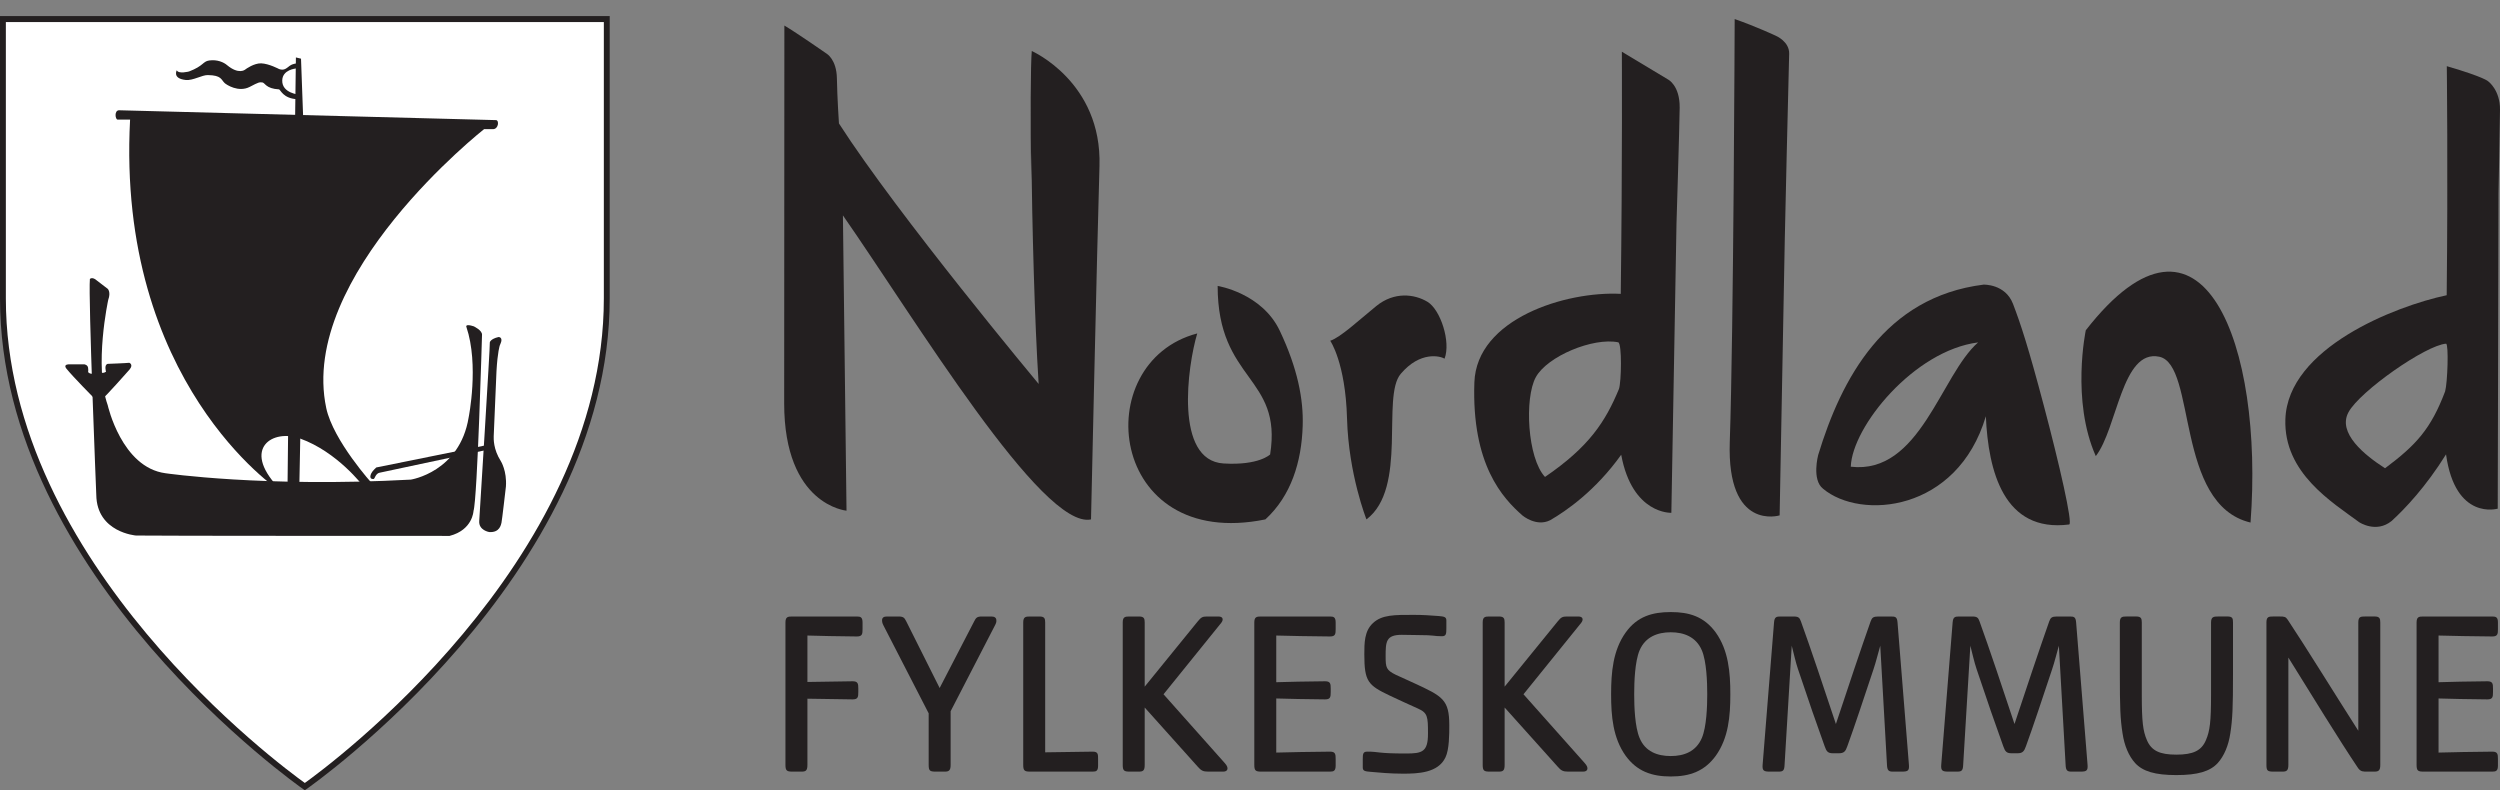 <svg width="155" height="49" viewBox="0 0 155 49" fill="none" xmlns="http://www.w3.org/2000/svg">
<rect x="0" y="0" width="155" height="49" fill="#808080" stroke="none"/>
<path d="M0.182 1.182V18.503C0.182 35.858 18.899 48.77 18.899 48.77C18.899 48.77 37.62 35.858 37.62 18.503V1.182H0.182Z" fill="white"/>
<path d="M37.438 1.368V18.503C37.438 34.925 20.334 47.517 18.899 48.543C17.464 47.517 0.363 34.925 0.363 18.503V1.368H37.438ZM0 0.995V18.503C0 35.757 18.61 48.795 18.797 48.925L18.899 48.995L19 48.925C19.189 48.795 37.802 35.758 37.802 18.503V0.995H0Z" fill="#231F20"/>
<path d="M8.065 7.416C8.065 7.416 7.377 7.421 7.29 7.416C7.145 7.405 7.074 6.855 7.374 6.836L30.752 7.447C30.961 7.456 30.912 8.008 30.563 8.008H30.012C30.012 8.008 18.475 17.08 20.228 25.303C20.659 27.323 23.095 30.01 23.095 30.01L22.503 30.124C22.503 30.124 20.922 28.021 18.607 27.189C16.902 26.578 15.008 27.795 17.201 30.163L17.29 30.387C17.29 30.387 7.204 23.714 8.065 7.416Z" fill="#231F20"/>
<path d="M18.795 7.255L18.663 3.638L18.346 3.561L18.298 7.226L18.795 7.255Z" fill="#231F20"/>
<path d="M18.55 5.868C18.55 5.868 17.477 5.787 17.499 4.985C17.515 4.314 18.341 4.248 18.341 4.248L18.55 3.927C18.55 3.927 18.192 3.906 17.955 4.086C17.753 4.236 17.618 4.391 17.306 4.282C17.306 4.282 16.677 3.945 16.191 3.927C15.756 3.915 15.264 4.262 15.19 4.321C15.19 4.321 14.803 4.642 14.078 4.039C13.871 3.86 13.466 3.679 12.968 3.75C12.569 3.807 12.629 4.086 11.721 4.431C11.721 4.431 11.063 4.606 10.961 4.356C10.961 4.356 10.668 4.867 11.514 4.959C11.967 5.006 12.532 4.642 12.891 4.655C13.736 4.668 13.705 4.939 13.927 5.148C14.031 5.248 14.784 5.749 15.486 5.385C16.05 5.088 16.074 5.094 16.263 5.11C16.444 5.135 16.473 5.496 17.3 5.541C17.388 5.549 17.544 6.116 18.443 6.151L18.55 5.868Z" fill="#231F20"/>
<path d="M30.369 21.228C30.369 21.228 30.394 21.017 30.907 20.896C30.95 20.888 31.208 20.929 31.026 21.323L30.988 21.414C30.988 21.414 30.85 21.8 30.782 23.016L30.61 27.048C30.61 27.195 30.574 27.841 31.052 28.592C31.052 28.592 31.435 29.194 31.367 30.165C31.367 30.165 31.12 32.313 31.091 32.414C31.061 32.513 30.995 33.033 30.331 32.987C30.331 32.987 29.673 32.884 29.712 32.304C29.717 32.206 30.399 21.337 30.369 21.228Z" fill="#231F20"/>
<path d="M30.193 27.594L23.329 28.983C23.329 28.983 23.092 29.195 23.024 29.34C23.024 29.34 22.812 29.729 23.171 29.696C23.185 29.696 23.227 29.63 23.227 29.63C23.227 29.63 23.329 29.34 23.538 29.308L30.262 27.876L30.193 27.594Z" fill="#231F20"/>
<path d="M17.862 26.928L17.827 30.154L18.555 30.334L18.626 26.705L17.862 26.928Z" fill="#231F20"/>
<path d="M29.885 20.77C29.885 20.77 29.6 30.93 29.357 31.681C29.357 31.681 29.313 32.857 27.874 33.226C27.874 33.226 9.061 33.226 8.433 33.203C8.433 33.203 6.003 33.014 5.97 30.687C5.97 30.687 5.469 18.445 5.573 17.3C5.573 17.3 5.711 17.125 6.021 17.404L6.68 17.908C6.68 17.908 6.887 18.101 6.711 18.589C6.711 18.589 5.814 22.695 6.68 25.126C6.68 25.126 7.538 28.984 10.261 29.341C10.261 29.341 16.368 30.234 25.471 29.736C25.471 29.736 28.507 29.273 29.057 25.875C29.057 25.875 29.712 22.624 28.915 20.266C28.915 20.266 28.814 20.052 29.37 20.231C29.37 20.231 29.917 20.484 29.885 20.77" fill="#231F20"/>
<path d="M6.159 23.045C6.159 23.045 6.347 23.208 6.573 23.045C6.573 23.045 6.442 22.615 6.679 22.559C6.679 22.559 7.838 22.517 8.016 22.493C8.016 22.493 8.297 22.598 8.027 22.917C8.027 22.917 6.471 24.679 6.39 24.679L5.85 24.702C5.85 24.702 4.507 23.341 4.139 22.881C4.139 22.881 3.883 22.615 4.244 22.588H5.227C5.227 22.588 5.435 22.615 5.461 22.802C5.486 22.996 5.461 23.067 5.461 23.067C5.461 23.067 5.579 23.231 5.822 23.151C5.996 23.087 6.159 23.045 6.159 23.045Z" fill="#231F20"/>
<path d="M53.13 39.461C51.867 39.446 50.894 39.431 50.06 39.403V42.282C50.838 42.268 51.728 42.254 52.866 42.239C53.2 42.239 53.215 42.397 53.215 42.7V42.901C53.215 43.204 53.2 43.362 52.866 43.362C51.728 43.347 50.838 43.334 50.06 43.319V47.423C50.06 47.753 49.976 47.84 49.713 47.84H49.129C48.782 47.84 48.698 47.782 48.698 47.423V38.596C48.698 38.237 48.851 38.223 49.129 38.223H53.13C53.353 38.223 53.478 38.264 53.478 38.596V39C53.478 39.302 53.464 39.461 53.13 39.461Z" fill="#231F20"/>
<path d="M61.69 38.769L58.939 44.096V47.423C58.939 47.753 58.842 47.84 58.592 47.84H58.009C57.647 47.84 57.578 47.782 57.578 47.423V44.227L54.77 38.769C54.702 38.64 54.688 38.539 54.688 38.453C54.688 38.294 54.798 38.223 54.98 38.223H55.715C56.021 38.223 56.077 38.309 56.188 38.525L58.258 42.657L60.398 38.525C60.509 38.309 60.566 38.223 60.871 38.223H61.468C61.649 38.223 61.773 38.294 61.773 38.453C61.787 38.539 61.76 38.64 61.69 38.769Z" fill="#231F20"/>
<path d="M67.747 47.84H63.871C63.523 47.84 63.44 47.782 63.44 47.423V38.596C63.44 38.237 63.592 38.223 63.871 38.223H64.454C64.761 38.223 64.801 38.352 64.801 38.596V46.644C65.607 46.631 66.538 46.617 67.747 46.602C68.081 46.602 68.081 46.76 68.081 47.062V47.466C68.081 47.797 67.969 47.84 67.747 47.84Z" fill="#231F20"/>
<path d="M75.848 47.84H74.904C74.597 47.84 74.473 47.782 74.249 47.523L70.971 43.866V47.423C70.971 47.753 70.888 47.84 70.624 47.84H70.04C69.693 47.84 69.609 47.782 69.609 47.423V38.596C69.609 38.237 69.762 38.223 70.04 38.223H70.624C70.931 38.223 70.971 38.352 70.971 38.596V42.572L74.249 38.539C74.473 38.265 74.556 38.223 74.835 38.223H75.543C75.848 38.223 75.863 38.438 75.71 38.625L72.139 43.045L75.945 47.322C76.21 47.609 76.127 47.84 75.848 47.84Z" fill="#231F20"/>
<path d="M82.464 47.84H78.197C77.85 47.84 77.767 47.782 77.767 47.423V38.596C77.767 38.237 77.92 38.223 78.197 38.223H82.464C82.684 38.223 82.811 38.265 82.811 38.596V39C82.811 39.302 82.796 39.461 82.464 39.461C81.198 39.446 79.99 39.432 79.128 39.403V42.297C79.949 42.268 80.906 42.254 82.157 42.239C82.492 42.239 82.504 42.398 82.504 42.7V42.902C82.504 43.204 82.492 43.362 82.157 43.362C80.906 43.347 79.949 43.334 79.128 43.305V46.66C79.99 46.631 81.198 46.617 82.464 46.602C82.796 46.602 82.811 46.76 82.811 47.062V47.466C82.811 47.797 82.684 47.84 82.464 47.84Z" fill="#231F20"/>
<path d="M89.618 46.96C89.16 47.925 87.923 47.968 86.979 47.968C86.201 47.968 85.437 47.897 84.978 47.854C84.617 47.824 84.491 47.796 84.491 47.58V47.077C84.491 46.745 84.506 46.601 84.769 46.601C85.533 46.601 85.354 46.717 87.186 46.717C88.174 46.717 88.535 46.616 88.535 45.492C88.535 44.427 88.521 44.197 87.896 43.922C87.327 43.664 86.744 43.405 86.173 43.131C84.811 42.484 84.588 42.253 84.588 40.568C84.588 39.877 84.588 39.128 85.116 38.639C85.673 38.106 86.479 38.122 87.632 38.122C88.257 38.122 88.591 38.15 89.189 38.193C89.535 38.222 89.674 38.25 89.674 38.466V38.97C89.674 39.301 89.66 39.446 89.397 39.446C88.855 39.446 88.993 39.374 87.896 39.374C87.646 39.374 87.16 39.359 86.91 39.359C85.924 39.359 85.909 39.791 85.909 40.712C85.909 41.389 85.95 41.547 86.535 41.835C86.91 42.008 87.298 42.181 87.674 42.354C89.451 43.174 89.856 43.376 89.856 44.974C89.856 45.521 89.856 46.471 89.618 46.96Z" fill="#231F20"/>
<path d="M98.165 47.84H97.22C96.913 47.84 96.789 47.782 96.567 47.523L93.287 43.866V47.423C93.287 47.753 93.204 47.84 92.939 47.84H92.357C92.009 47.84 91.927 47.782 91.927 47.423V38.596C91.927 38.237 92.078 38.223 92.357 38.223H92.939C93.246 38.223 93.287 38.352 93.287 38.596V42.572L96.567 38.539C96.789 38.265 96.873 38.223 97.151 38.223H97.859C98.165 38.223 98.18 38.438 98.027 38.625L94.456 43.045L98.262 47.322C98.526 47.609 98.443 47.84 98.165 47.84Z" fill="#231F20"/>
<path d="M105.516 40.324C105.154 39.475 104.39 39.201 103.586 39.201C102.779 39.201 102.015 39.475 101.653 40.324C101.362 41.015 101.32 42.282 101.32 43.045C101.32 43.808 101.362 45.061 101.653 45.752C102 46.601 102.765 46.875 103.586 46.875C104.405 46.875 105.154 46.601 105.516 45.752C105.807 45.061 105.849 43.808 105.849 43.045C105.849 42.282 105.807 41.015 105.516 40.324ZM106.377 46.86C105.683 47.811 104.781 48.142 103.586 48.142C102.389 48.142 101.486 47.811 100.792 46.86C100 45.752 99.889 44.4 99.889 43.045C99.889 41.692 100 40.324 100.792 39.215C101.514 38.208 102.46 37.948 103.586 37.948C104.711 37.948 105.641 38.208 106.377 39.215C107.169 40.324 107.281 41.692 107.281 43.045C107.281 44.4 107.169 45.752 106.377 46.86Z" fill="#231F20"/>
<path d="M117.924 47.84H117.341C117.09 47.84 117.006 47.753 116.993 47.423L116.576 40.036C116.464 40.411 116.298 41.087 116.159 41.49C115.589 43.204 114.964 45.09 114.533 46.271C114.423 46.586 114.326 46.703 114.005 46.703H113.645C113.324 46.703 113.241 46.586 113.13 46.271C112.7 45.09 112.047 43.204 111.477 41.49C111.337 41.087 111.185 40.411 111.088 40.036L110.643 47.423C110.629 47.753 110.559 47.84 110.295 47.84H109.712C109.364 47.84 109.253 47.782 109.282 47.423L109.99 38.596C110.018 38.237 110.142 38.223 110.421 38.223H111.199C111.504 38.223 111.574 38.294 111.657 38.525C112.226 40.094 113.157 42.872 113.826 44.889C114.492 42.872 115.423 40.094 115.979 38.525C116.062 38.294 116.146 38.223 116.451 38.223H117.229C117.507 38.223 117.619 38.237 117.647 38.596L118.354 47.423C118.383 47.782 118.285 47.84 117.924 47.84Z" fill="#231F20"/>
<path d="M128.999 47.84H128.415C128.164 47.84 128.081 47.753 128.068 47.423L127.65 40.036C127.539 40.411 127.373 41.087 127.233 41.49C126.664 43.204 126.039 45.09 125.607 46.271C125.496 46.586 125.398 46.703 125.08 46.703H124.718C124.399 46.703 124.316 46.586 124.204 46.271C123.774 45.09 123.121 43.204 122.551 41.49C122.412 41.087 122.258 40.411 122.162 40.036L121.717 47.423C121.703 47.753 121.634 47.84 121.37 47.84H120.786C120.438 47.84 120.328 47.782 120.356 47.423L121.063 38.596C121.092 38.237 121.217 38.223 121.494 38.223H122.273C122.578 38.223 122.648 38.294 122.731 38.525C123.3 40.094 124.232 42.872 124.899 44.889C125.566 42.872 126.497 40.094 127.052 38.525C127.136 38.294 127.219 38.223 127.525 38.223H128.304C128.581 38.223 128.692 38.237 128.72 38.596L129.429 47.423C129.457 47.782 129.36 47.84 128.999 47.84Z" fill="#231F20"/>
<path d="M138.28 45.464C138.169 46.226 137.891 46.875 137.502 47.306C137.03 47.824 136.266 48.055 134.931 48.055C133.612 48.055 132.847 47.824 132.375 47.306C131.986 46.875 131.708 46.226 131.597 45.464C131.457 44.571 131.43 43.836 131.43 41.792V38.595C131.43 38.236 131.582 38.222 131.86 38.222H132.444C132.75 38.222 132.791 38.351 132.791 38.595V43.059C132.791 44.743 132.861 45.319 133.111 45.895C133.389 46.543 133.902 46.788 134.931 46.788C135.974 46.788 136.488 46.543 136.765 45.895C137.015 45.319 137.085 44.743 137.085 43.059V38.595C137.085 38.236 137.252 38.222 137.53 38.222H138.113C138.419 38.222 138.446 38.351 138.446 38.595V41.792C138.446 43.836 138.419 44.571 138.28 45.464Z" fill="#231F20"/>
<path d="M147.23 47.84H146.771C146.535 47.84 146.368 47.854 146.203 47.624C145.076 45.953 143.229 42.944 141.879 40.77V47.422C141.879 47.753 141.783 47.84 141.532 47.84H140.95C140.588 47.84 140.519 47.782 140.519 47.422V38.596C140.519 38.237 140.657 38.222 140.95 38.222H141.339C141.63 38.222 141.713 38.237 141.838 38.423C142.978 40.138 144.688 42.915 146.215 45.306V38.596C146.215 38.237 146.355 38.222 146.633 38.222H147.23C147.536 38.222 147.578 38.352 147.578 38.596V47.422C147.578 47.753 147.481 47.84 147.23 47.84Z" fill="#231F20"/>
<path d="M154.525 47.84H150.258C149.911 47.84 149.828 47.782 149.828 47.423V38.596C149.828 38.237 149.981 38.223 150.258 38.223H154.525C154.746 38.223 154.872 38.265 154.872 38.596V39C154.872 39.302 154.857 39.461 154.525 39.461C153.26 39.446 152.051 39.432 151.19 39.403V42.297C152.01 42.268 152.969 42.254 154.218 42.239C154.552 42.239 154.566 42.398 154.566 42.7V42.902C154.566 43.204 154.552 43.362 154.218 43.362C152.969 43.347 152.01 43.334 151.19 43.305V46.66C152.051 46.631 153.26 46.617 154.525 46.602C154.857 46.602 154.872 46.76 154.872 47.062V47.466C154.872 47.797 154.746 47.84 154.525 47.84Z" fill="#231F20"/>
<path d="M63.97 3.163C63.897 4.002 63.881 7.247 63.928 11.213L63.94 9.408V9.409C63.997 14.133 64.143 19.875 64.397 23.805C64.397 23.805 55.657 13.326 52.015 7.654C52.015 7.654 51.907 6.047 51.888 4.861C51.868 3.671 51.243 3.321 51.243 3.321C51.243 3.321 49.415 2.049 48.631 1.583C48.631 1.583 48.619 17.152 48.619 25.006C48.619 31.328 52.484 31.662 52.484 31.662L52.261 13.354C56.757 19.814 64.618 32.847 67.643 32.204C67.643 32.204 68.013 15.495 68.168 10.284C68.322 5.073 63.97 3.163 63.97 3.163Z" fill="#231F20"/>
<path d="M129.319 20.477C129.319 20.477 128.403 24.822 129.939 28.278C131.281 26.551 131.553 21.626 133.876 22.117C136.196 22.61 134.839 31.286 139.533 32.398C140.363 21.47 136.591 11.148 129.319 20.477Z" fill="#231F20"/>
<path d="M83.516 25.948C83.612 29.416 84.72 32.203 84.72 32.203C87.291 30.265 85.636 24.604 86.845 23.179C88.054 21.755 89.289 22.073 89.563 22.236C89.963 21.195 89.309 19.197 88.505 18.713C87.702 18.23 86.444 18.066 85.327 18.977C84.212 19.885 83.123 20.907 82.475 21.128C82.475 21.128 83.421 22.482 83.516 25.948" fill="#231F20"/>
<path d="M110.928 3.343C110.953 2.571 110.104 2.219 110.104 2.219C110.104 2.219 108.888 1.648 107.55 1.181C107.55 1.181 107.483 20.466 107.246 27.399C107.057 32.961 110.337 31.954 110.337 31.954L110.656 14.87C110.656 14.87 110.887 4.547 110.928 3.343" fill="#231F20"/>
<path d="M100.375 24.117C99.526 26.161 98.519 27.706 95.79 29.57C94.699 28.398 94.507 24.686 95.22 23.386C95.932 22.087 98.774 20.907 100.33 21.223C100.57 21.296 100.525 23.68 100.375 24.117ZM94.394 31.961C94.397 31.962 95.252 32.685 96.11 32.253C97.104 31.68 98.922 30.424 100.514 28.195C101.201 31.907 103.624 31.794 103.624 31.794L103.943 13.854C103.943 13.854 104.127 7.881 104.14 6.677C104.154 5.293 103.42 4.929 103.42 4.929C103.42 4.929 101.338 3.674 100.555 3.206C100.555 3.206 100.592 9.91 100.487 18.219C97.094 18.042 91.546 19.752 91.411 23.716C91.238 28.817 93.17 30.886 94.394 31.961" fill="#231F20"/>
<path d="M151.66 21.308C151.824 21.37 151.751 23.697 151.598 24.265C150.718 26.594 149.804 27.589 147.873 29.032C146.625 28.233 144.897 26.85 145.61 25.551C146.321 24.249 150.398 21.396 151.66 21.308ZM148.274 32.306C148.289 32.293 148.246 32.335 148.274 32.306C149.104 31.551 150.401 30.184 151.654 28.171C152.23 32.31 154.859 31.537 154.859 31.537L154.908 11.983C154.908 11.983 154.986 8.005 155 6.802C155.013 5.593 154.281 5.053 154.281 5.053C154.281 5.053 154.089 4.798 151.702 4.103C151.702 4.103 151.779 10.638 151.695 18.304C148.488 18.983 141.843 21.582 141.693 25.992C141.579 29.326 144.609 31.146 146.262 32.372C146.275 32.38 147.316 33.075 148.274 32.306" fill="#231F20"/>
<path d="M80.767 26.401C80.818 24.767 80.463 22.869 79.35 20.514C78.237 18.159 75.494 17.728 75.494 17.728C75.494 23.654 79.521 23.305 78.748 28.176C78.748 28.176 78.057 28.868 75.86 28.735C72.803 28.551 73.624 22.692 74.229 20.673C67.426 22.463 68.687 34.195 78.454 32.203C80.041 30.746 80.698 28.655 80.767 26.401Z" fill="#231F20"/>
<path d="M114.749 28.936C114.834 26.446 118.675 21.733 122.643 21.229C120.324 23.253 119.049 29.436 114.749 28.936ZM112.727 28.212C112.727 28.212 112.317 29.744 113.028 30.3C115.361 32.257 121.355 31.751 123.123 25.808C123.27 29.203 124.232 33.037 128.289 32.518C128.529 32.478 127.671 28.746 126.715 25.141C125.76 21.536 125.283 20.081 124.805 18.838C124.327 17.596 122.983 17.646 122.978 17.647C116.845 18.417 114.163 23.483 112.727 28.212Z" fill="#231F20"/>
</svg>

